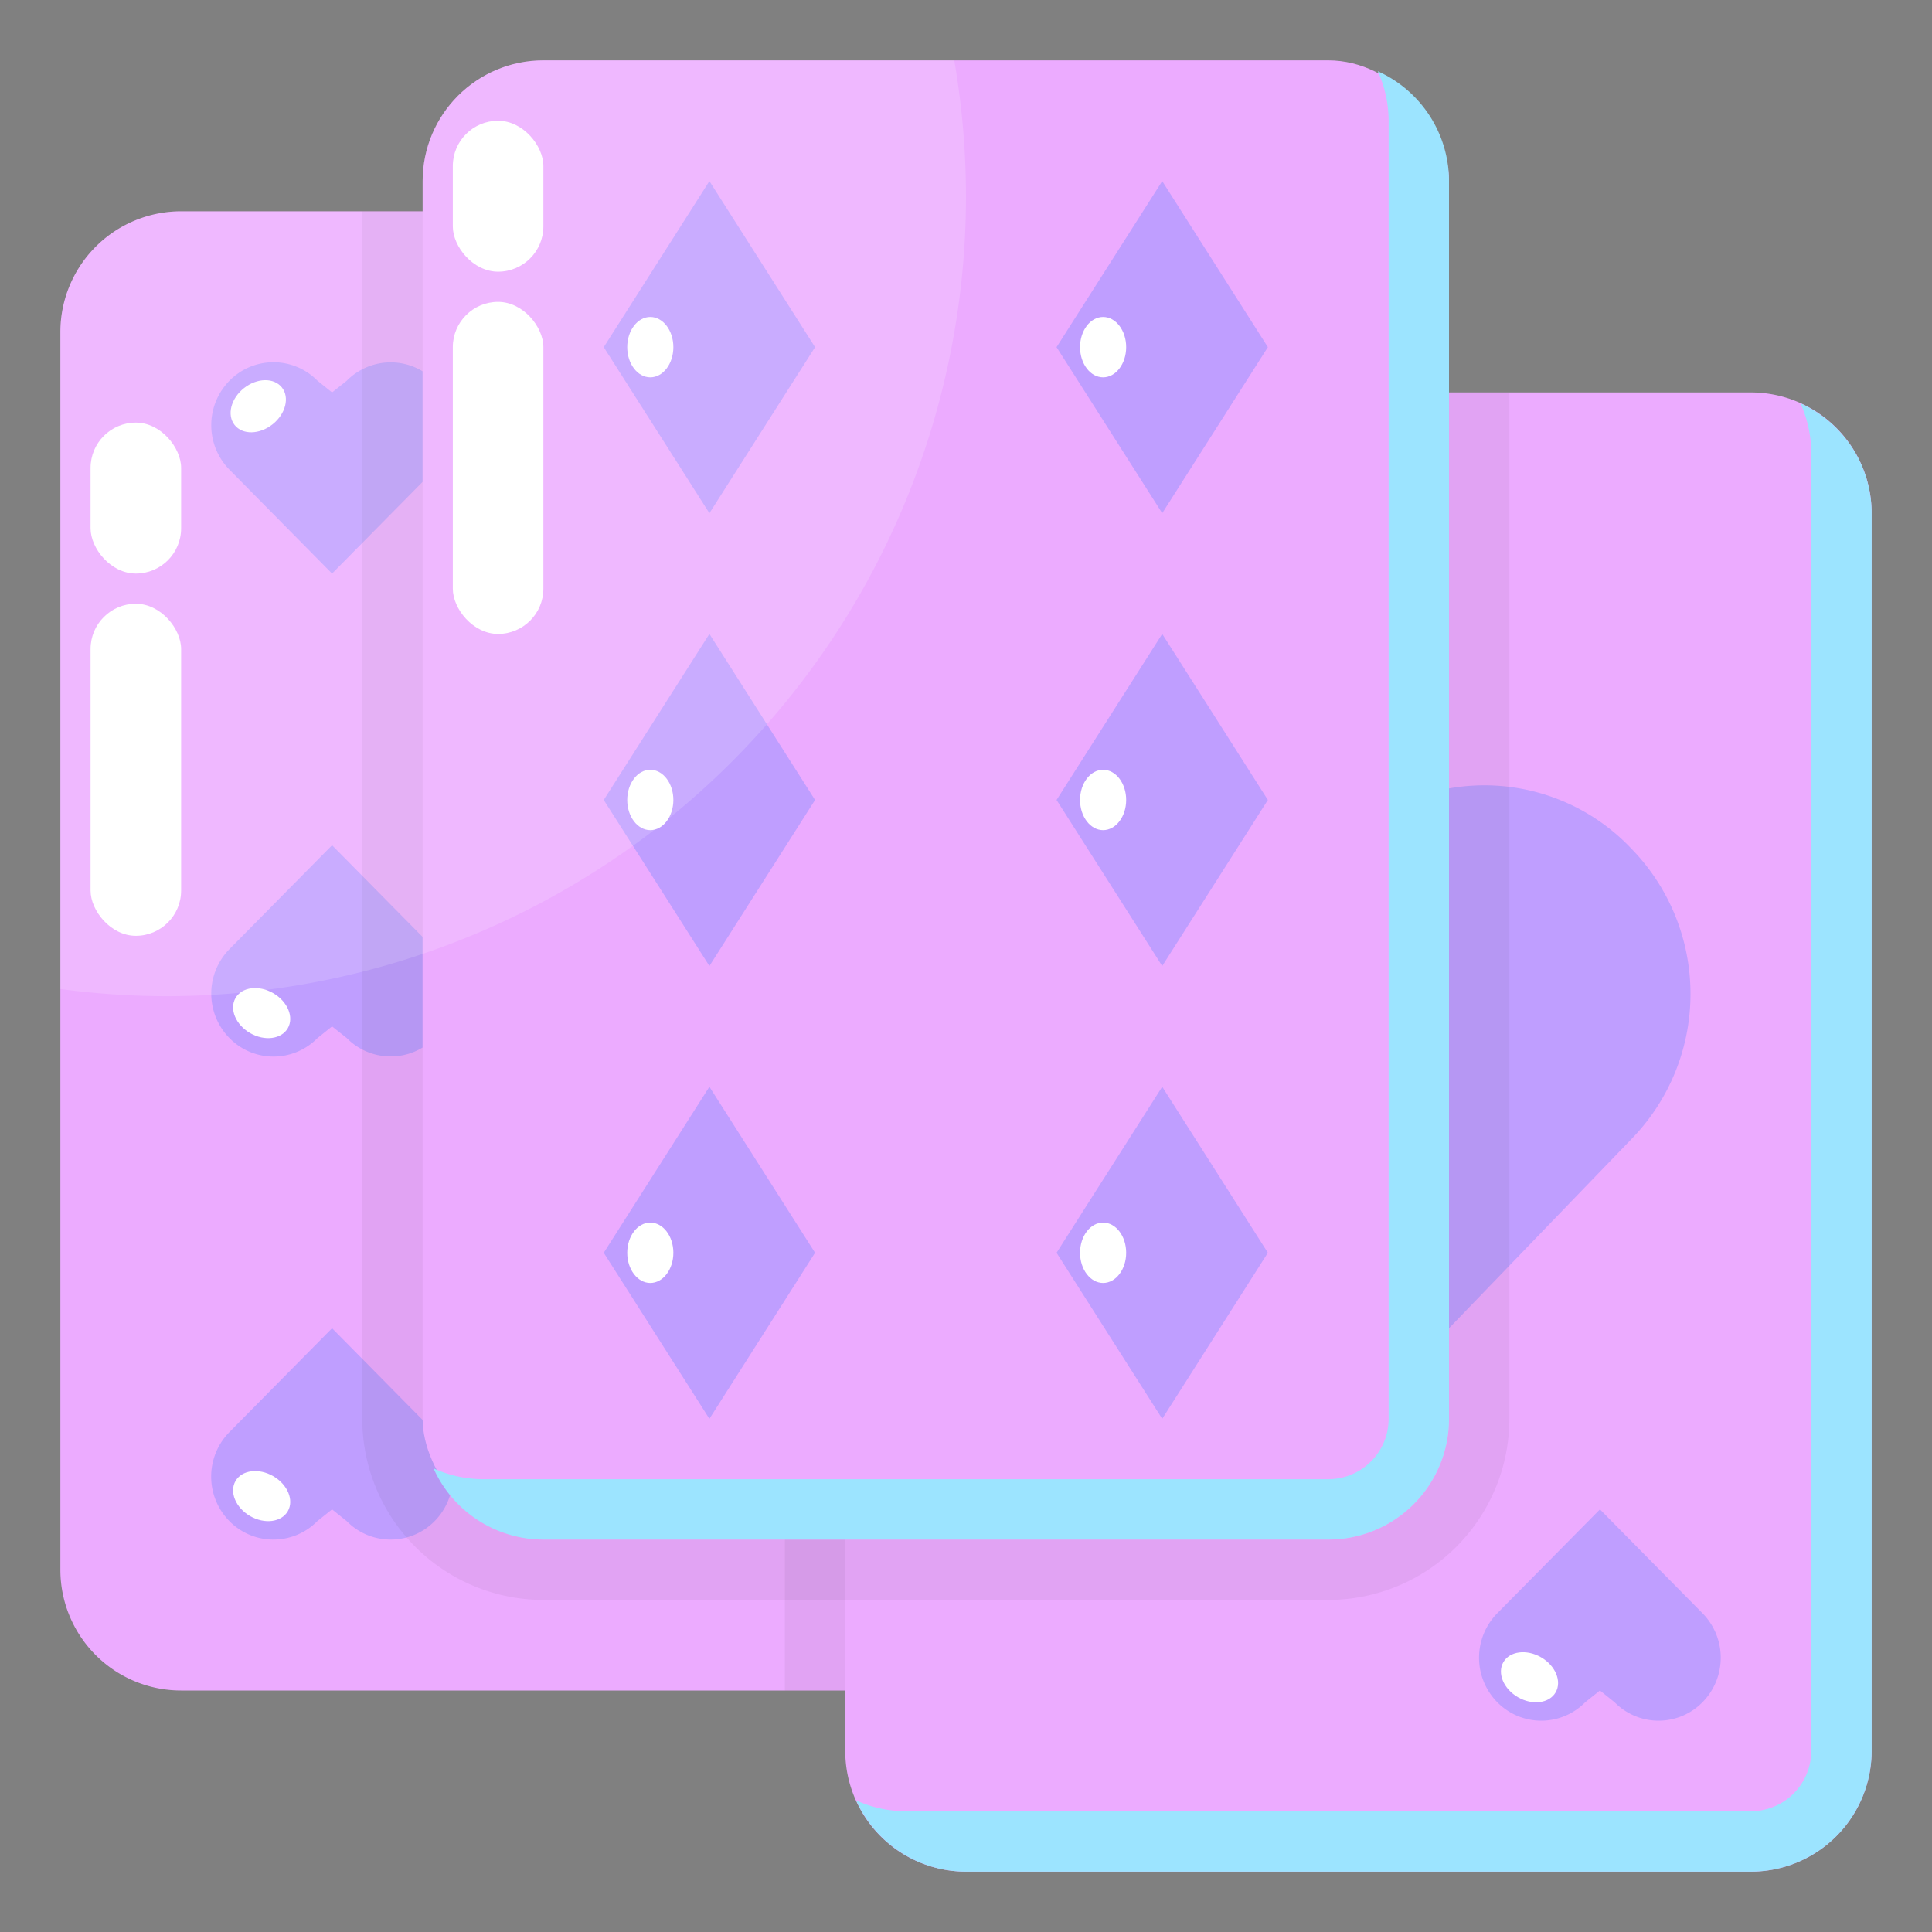 <svg xmlns="http://www.w3.org/2000/svg" data-name="Artboard 30" viewBox="0 0 64 64" id="PokerCards"><rect x="0" y="0" width="64" height="64" fill="#808080" stroke="none"/><path fill="#ecabff" d="M29,13H58a4,4,0,0,1,4,4V58a4,4,0,0,1-4,4H32a4,4,0,0,1-4-4V56Z" class="coloreee3ca svgShape"></path><path fill="#9ce4ff" d="M59.64,13.36A3.961,3.961,0,0,1,60,15V58a2,2,0,0,1-2,2H30a3.961,3.961,0,0,1-1.64-.36A3.994,3.994,0,0,0,32,62H58a4,4,0,0,0,4-4V17A3.994,3.994,0,0,0,59.64,13.36Z" class="colore6d3b1 svgShape"></path><path fill="#ecabff" d="M36,51v1a4,4,0,0,1-4,4H6a4,4,0,0,1-4-4V11A4,4,0,0,1,6,7H36Z" class="coloreee3ca svgShape"></path><path fill="#bf9eff" d="M14 34.7a2.041 2.041 0 01-2.515-.315L11 34l-.485.389a2.04 2.04 0 01-2.912 0h0a2.1 2.1 0 010-2.949L11 28l3 3.038zM14 12.3a2.041 2.041 0 00-2.515.315L11 13l-.485-.389a2.04 2.04 0 00-2.912 0h0a2.1 2.1 0 000 2.949L11 19l3-3.038zM14 47.038L11 44 7.6 47.44a2.1 2.1 0 000 2.949h0a2.04 2.04 0 002.912 0L11 50l.485.389a2.04 2.04 0 002.912 0h0a2.082 2.082 0 00.51-.853z" class="colorea5353 svgShape"></path><path fill="#ecabff" d="M35.859,53H28.07L28,56h4A3.992,3.992,0,0,0,35.859,53Z" class="coloreee3ca svgShape"></path><path fill="#bf9eff" d="M48,44l6.04-6.263a6.89,6.89,0,0,0,0-9.626h0A6.7,6.7,0,0,0,48,26.118Z" class="colorea5353 svgShape"></path><path d="M36,13V7H12V47a6.006,6.006,0,0,0,6,6H44a6.006,6.006,0,0,0,6-6V13Z" opacity=".05" fill="#000000" class="color000000 svgShape"></path><rect width="2" height="7" x="26" y="49" opacity=".05" fill="#000000" class="color000000 svgShape"></rect><rect width="34" height="49" x="14" y="2" fill="#ecabff" rx="4" class="coloreee3ca svgShape"></rect><path fill="#9ce4ff" d="M45.64,2.36A3.961,3.961,0,0,1,46,4V47a2,2,0,0,1-2,2H16a3.961,3.961,0,0,1-1.64-.36A3.994,3.994,0,0,0,18,51H44a4,4,0,0,0,4-4V6A3.994,3.994,0,0,0,45.64,2.36Z" class="colore6d3b1 svgShape"></path><polygon fill="#bf9eff" points="38.5 36 35 41.5 38.5 47 42 41.5 38.5 36" class="colorea5353 svgShape"></polygon><polygon fill="#bf9eff" points="38.5 21 35 26.5 38.5 32 42 26.5 38.5 21" class="colorea5353 svgShape"></polygon><polygon fill="#bf9eff" points="38.5 6 35 11.5 38.5 17 42 11.5 38.5 6" class="colorea5353 svgShape"></polygon><polygon fill="#bf9eff" points="23.5 36 20 41.5 23.5 47 27 41.5 23.5 36" class="colorea5353 svgShape"></polygon><polygon fill="#bf9eff" points="23.5 21 20 26.5 23.5 32 27 26.5 23.5 21" class="colorea5353 svgShape"></polygon><polygon fill="#bf9eff" points="23.5 6 20 11.5 23.5 17 27 11.5 23.5 6" class="colorea5353 svgShape"></polygon><path fill="#bf9eff" d="M53,50l-3.4,3.44a2.1,2.1,0,0,0,0,2.949h0a2.04,2.04,0,0,0,2.912,0L53,56l.485.389a2.04,2.04,0,0,0,2.912,0h0a2.1,2.1,0,0,0,0-2.949Z" class="colorea5353 svgShape"></path><path fill="#ffffff" d="M32,6.5A26.686,26.686,0,0,0,31.612,2H18a4,4,0,0,0-4,4V7H6a4,4,0,0,0-4,4V32.763A26.764,26.764,0,0,0,5.5,33,26.5,26.5,0,0,0,32,6.5Z" opacity=".15" class="colorffffff svgShape"></path><rect width="3" height="5" x="3" y="14" fill="#ffffff" rx="1.5" class="colorffffff svgShape"></rect><rect width="3" height="11" x="3" y="20" fill="#ffffff" rx="1.5" class="colorffffff svgShape"></rect><rect width="3" height="5" x="15" y="4" fill="#ffffff" rx="1.5" class="colorffffff svgShape"></rect><rect width="3" height="11" x="15" y="10" fill="#ffffff" rx="1.5" class="colorffffff svgShape"></rect><ellipse cx="8.667" cy="33.561" fill="#ffffff" rx=".764" ry="1" transform="rotate(-60 8.667 33.56)" class="colorffffff svgShape"></ellipse><ellipse cx="50.667" cy="55.561" fill="#ffffff" rx=".764" ry="1" transform="rotate(-60 50.667 55.561)" class="colorffffff svgShape"></ellipse><ellipse cx="8.667" cy="49.561" fill="#ffffff" rx=".764" ry="1" transform="rotate(-60 8.667 49.56)" class="colorffffff svgShape"></ellipse><ellipse cx="36.542" cy="11.5" fill="#ffffff" rx=".764" ry="1" class="colorffffff svgShape"></ellipse><ellipse cx="36.542" cy="26.5" fill="#ffffff" rx=".764" ry="1" class="colorffffff svgShape"></ellipse><ellipse cx="36.542" cy="41.5" fill="#ffffff" rx=".764" ry="1" class="colorffffff svgShape"></ellipse><ellipse cx="21.542" cy="41.5" fill="#ffffff" rx=".764" ry="1" class="colorffffff svgShape"></ellipse><ellipse cx="21.542" cy="26.5" fill="#ffffff" rx=".764" ry="1" class="colorffffff svgShape"></ellipse><ellipse cx="21.542" cy="11.5" fill="#ffffff" rx=".764" ry="1" class="colorffffff svgShape"></ellipse><ellipse cx="8.556" cy="13.458" fill="#ffffff" rx="1" ry=".764" transform="rotate(-38.475 8.555 13.459)" class="colorffffff svgShape"></ellipse></svg>